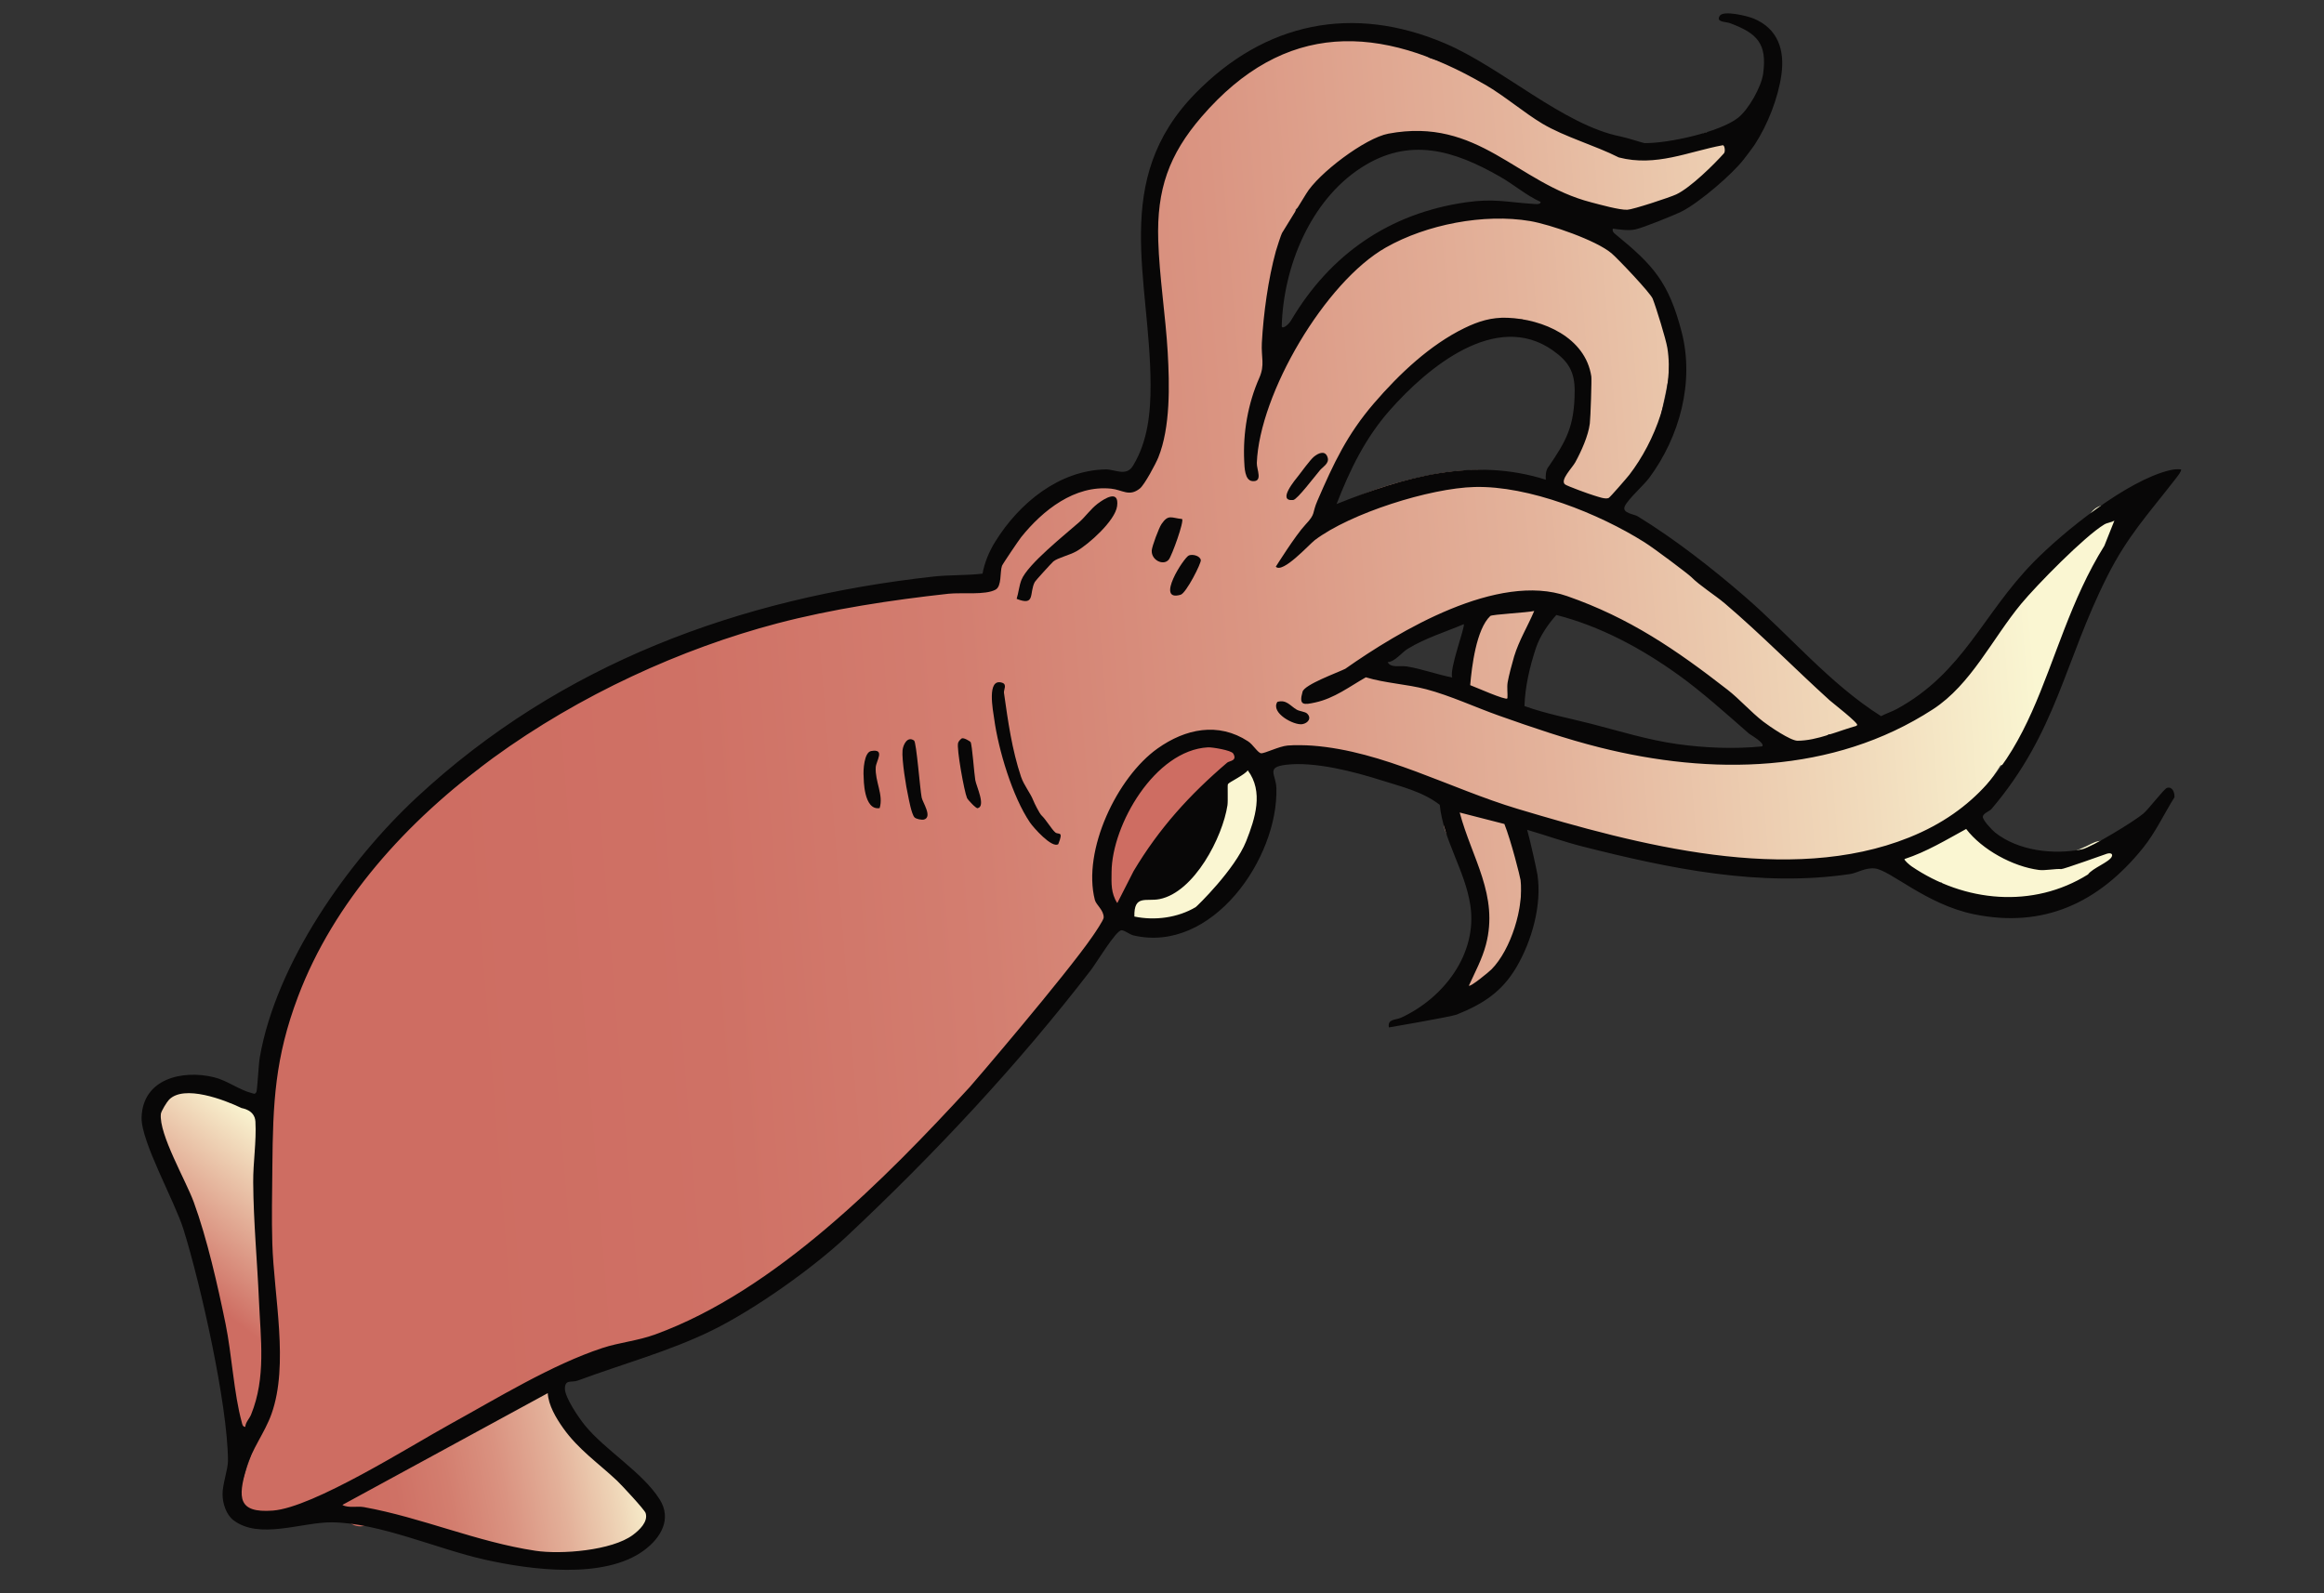 <?xml version="1.0" encoding="UTF-8"?>
<svg id="Squid" xmlns="http://www.w3.org/2000/svg" xmlns:xlink="http://www.w3.org/1999/xlink" viewBox="0 0 586.14 401.97">
  <rect x="0" y="0" width="586.14" height="401.97" fill="#333333" stroke="none"/>
  <defs>
    <style>
      .cls-1 {
        fill: #ce6d62;
      }

      .cls-2 {
        fill: url(#linear-gradient-3);
      }

      .cls-3 {
        fill: url(#linear-gradient-2);
      }

      .cls-4 {
        fill: url(#linear-gradient);
      }

      .cls-5 {
        fill: #080707;
      }

      .cls-6 {
        fill: #faf6d2;
      }
    </style>
    <linearGradient id="linear-gradient" x1="88.37" y1="382.08" x2="163.81" y2="367.49" gradientUnits="userSpaceOnUse">
      <stop offset="0" stop-color="#ce6d62"/>
      <stop offset=".16" stop-color="#cf7165"/>
      <stop offset=".33" stop-color="#d37e6f"/>
      <stop offset=".51" stop-color="#da9381"/>
      <stop offset=".69" stop-color="#e3b099"/>
      <stop offset=".87" stop-color="#efd6b8"/>
      <stop offset="1" stop-color="#faf6d2"/>
    </linearGradient>
    <linearGradient id="linear-gradient-2" x1="47.93" y1="324.7" x2="85.04" y2="275.93" gradientUnits="userSpaceOnUse">
      <stop offset="0" stop-color="#ce6d62"/>
      <stop offset=".74" stop-color="#faf6d2"/>
    </linearGradient>
    <linearGradient id="linear-gradient-3" x1="110.62" y1="203.03" x2="513.64" y2="170.64" gradientUnits="userSpaceOnUse">
      <stop offset="0" stop-color="#ce6d62"/>
      <stop offset=".16" stop-color="#cf7165"/>
      <stop offset=".33" stop-color="#d37e70"/>
      <stop offset=".51" stop-color="#da9582"/>
      <stop offset=".7" stop-color="#e4b49c"/>
      <stop offset=".89" stop-color="#f1dbbc"/>
      <stop offset="1" stop-color="#faf6d2"/>
    </linearGradient>
  </defs>
  <g id="squid">
    <path class="cls-4" d="M162,378.16c-2.8-4.33-8.17-6.54-12.03-10.08-.11-.48-.3-.95-.59-1.4-1.15-1.76-2.36-3-4.17-4.05-.13-.07-.25-.12-.38-.18-.45-1.02-1.08-2.13-1.16-2.25-.41-.53-.81-1.06-1.22-1.59-.31-.56-.55-.9-.73-1.04,1.27-3.48-2.24-7.81-6.05-6.5-7.95,2.74-14.66,7.61-21.72,12.03-7.65,4.79-15.5,9.18-24.11,12.02-6.08,2.01-3.48,11.67,2.66,9.64,1.96-.65,3.89-1.36,5.79-2.13.79,1.21,2.14,2.1,4.03,2.2.88.05,1.71-.29,2.51-.37.09.06.21.13.41.22,2.6,1.13,5.31,1.61,8.09,2.07,5.84.98,10.92,2.87,16.25,5.42,1.78.85,4.05.54,5.65-.54.43.06.87.13,1.29.19,6.51.92,13.05,1.36,19.17-1.48,4.81-2.23,9.9-6.6,6.31-12.16Z"/>
    <path class="cls-3" d="M67.38,338.34c-.21-2.24-.55-4.37-1.16-6.5.03-.29.03-.59-.01-.91-.1-.82-.19-1.81-.29-2.87.27-.62.4-1.33.32-2.13-.83-8.01-1.67-16.06-1.52-24.12.09-4.75,1.17-10.67.19-15.74.11-.36.19-.74.21-1.14.07-1.63-.37-2.79-1-4.26-.56-1.31-1.74-2.06-3.06-2.33-.16-.09-.32-.18-.49-.26-.9-.41-2.07-.4-3.19-.43-.72-1.08-1.68-1.81-2.93-2.22-.28-.09-.56-.18-.84-.27-.32-.1-.67-.15-1.03-.17-.31-.11-.65-.18-1.01-.23-.56-.22-1.2-.35-1.92-.35-.48,0-.92.07-1.33.18-1.23-.33-2.57-.29-3.89.26-3.32-.24-5.48,3.22-4.98,6.37-.06-.08-.12-.15-.18-.23-.45,1.43-.26,2.67.3,3.65.31,2.98,1.43,6.02,2.59,8.44.08.17.17.32.26.47,3.62,9.91,6.25,20.12,8.81,30.35.45,1.78,1.5,2.85,2.77,3.31.24,1.96.62,3.9,1.18,5.81.03.1.08.18.11.28.04.54.09,1.08.14,1.61.09.88.36,1.63.74,2.28,0,.03,0,.06,0,.09.05,4.4.24,8.83.26,13.25.72,1.3,1.09,2.77,1.43,4.21.44,1.88,1.26,3.7,1.04,5.67-.02.21-.07.41-.11.61,2.9,1.37,7.34-.07,7.53-4.32.23-4.97.06-9.99-.07-14.99.79-.81,1.26-1.94,1.13-3.36Z"/>
    <path class="cls-6" d="M527.65,212.74c-3.86,2.08-8.32,3.39-12.87,4.21-.57-.26-1.22-.41-1.94-.4-.72.01-1.6.09-2.53.17-.33-.38-.71-.71-1.17-.96-3.4-1.84-6.86-3.67-9.91-6.06-1.76-1.38-4.22-1.33-6.11-.42-1.75-.26-3.59.37-4.74,2.38-.13.23-.24.44-.35.66-.75.1-1.49.23-2.22.4-2.13-.57-4.52.28-5.68,2.25-1.39,2.37-.52,5.44,1.79,6.84.69.42,1.42.79,2.2,1,.5.17,1.01.32,1.54.4,1.35.22,2.79.01,3.96-.63.32.46.67.9,1.07,1.3,2.19,2.15,5.07,2.62,8.08,2.46.84,1.08,2.08,1.83,3.69,1.79,10.13-.25,21.24-1.87,30.24-6.73,5.66-3.06.62-11.7-5.05-8.63Z"/>
    <path class="cls-2" d="M527.14,129.69c-1.67,2.59-3.34,5.17-5,7.76-.41.48-.82.95-1.24,1.42-1.72-.24-3.56.39-4.78,2.33-1.28,2.03-2.62,4.03-4,5.98-1.52,1.7-2.89,3.53-4.14,5.5-.29.46-.48.93-.59,1.4-5.9,5.8-11.08,12.23-15.53,19.22-.18.29-.33.58-.44.87-.23.21-.45.43-.68.64-.22.09-.43.18-.66.3-3.26,1.75-6.36,3.72-9.31,5.9-.49.29-.97.58-1.46.86-.45.04-.94.14-1.45.33-1.97.73-3.89,1.54-5.76,2.43-4.92.22-10.55,2.71-14.85,3.84l-9.02,2.37c-1.08-1.27-2.77-2-4.87-1.45-5.94,1.54-11.89,2.42-17.93,2.7-3.88-1.37-7.97-1.9-12.18-2.18-.68-.05-1.35-.08-2.03-.12-.19-.19-.41-.37-.64-.53-3.82-2.66-8.18-3.27-12.72-3.62-5.39-.41-9.21-2.04-14.16-4.07-1.3-.54-2.64-.98-3.99-1.38-.57-1.05-1.48-1.92-2.7-2.39-.16-.06-.32-.11-.48-.17,1.68,0,3.41-.8,4.53-2.34,1.9-2.61.65-5.85,1.1-8.82.27-1.76.84-3.45,1.67-5.01,1.9-.71,3.02-2.59,3.28-4.69.07-.61.15-1.21.22-1.82.35-2.86-2.39-4.86-5.05-4.94.67-.12,1.36-.17,2.07-.1,2.12.21,4.38,1.11,6.42,1.7,8.9,2.6,17.46,6.17,25.59,10.63,7.88,4.33,15.33,9.42,22.12,15.31,5.88,5.1,12.27,12.24,20.88,8.82.74-.29,1.35-.69,1.85-1.15.94-.02,1.88-.03,2.83,0,6.6.22,6.19-9.21,0-10-.87-.11-1.75-.22-2.62-.33-.38-.85-1.05-1.6-2.11-2.13-3.55-1.77-5.82-4.74-8.31-7.74-2.74-3.31-5.77-6.24-9.1-8.95-3.22-2.63-6.59-5.06-9.77-7.74-3.31-2.79-6.11-6.05-9.29-8.97-4.97-4.56-10.55-8.36-16.57-11.34.44-.13.89-.33,1.35-.61,4.86-3.06,7.33-7.76,8.85-13.19,1.87-6.68,3.45-13.68,4.67-20.51,1.08-6.05,1.03-11.9-1.83-17.47-2.77-5.4-7.48-9.94-12.07-13.8-9.04-7.61-23.76-9.63-35.26-8.58-9.44.86-18.4,4.78-25.94,10.51-.66.09-1.35.35-2.04.81-12.51,8.37-21.78,20.75-25.96,35.06.11-.94.2-1.88.27-2.82.17-.48.3-.99.34-1.57.24-3.94.39-7.87.47-11.81.4-.54.71-1.21.88-2.05,1.48-7.39,3.19-14.73,5.11-22.01.44-1.39.9-2.77,1.39-4.15.3-.85.37-1.63.27-2.33.02-.24.02-.46.01-.69.35-.23.69-.51,1.01-.87,2.7-3.09,5.4-6.18,8.09-9.27.97.14,1.99,0,2.98-.51,5.01-2.61,10.01-5.22,15.02-7.84,1.78-.41,3.59-.65,5.42-.76,6.94,2.13,13.61,4.89,19.97,8.43,6.35,3.53,12.12,8.27,19.01,10.74,5.12,1.84,10.95,2.24,16.05.27,6.02-.39,12.7-5.64,17.59-8.98.65-.37,1.29-.78,1.91-1.25,4.93-3.79.6-12.12-5.05-8.63-.32.2-.94.62-1.74,1.19-2.36,1.43-4.99,2.41-7.56,3.5-1.11-.83-2.56-1.28-4.18-1.06-1.66.23-3.94.77-6.21.99-.23-.44-.52-.86-.93-1.25-6.55-6.28-16.12-4.72-22.97-10.22-5.97-4.79-11.72-10.73-19.32-10.72-1.71-.79-3.45-1.43-5.26-1.91-2.04-1.25-4.28-2.11-6.67-2.59-.68-.88-1.67-1.55-2.73-1.96-5.02-1.95-12.12-1.12-17.3-.38-1.59.23-3.3.63-4.83,1.31-.68-.12-1.41-.11-2.19.11-2.11.6-4.14,1.37-6.08,2.28-1.25-.4-2.66-.38-3.95.28-8.46,4.35-14.29,12.02-18.98,20.37-.61.4-1.12,1-1.49,1.82-2.13,4.72-4.25,9.44-6.38,14.16-.83,1.85-.53,3.63.35,5-.31,3.35-.43,6.7-.27,10.1.05,1.02.35,1.89.8,2.6-.8.8-1.31,1.95-1.24,3.45.16,3.96.34,7.93.51,11.9-.04.42-.03.86.06,1.31.21,4.78.4,9.57.54,14.35.2,6.93.3,14.84-3.81,20.76-.51.27-1.03.5-1.58.69-.27.12-.52.25-.74.39-.31.05-.6.12-.87.21-6.82-.42-13.7,1-19.68,4.54-7.93,4.69-10.87,13.63-14.77,21.51-.23.47-.39.94-.48,1.39-.13.13-.25.26-.36.4-24.07,2.1-49.11,5.49-71.97,13.28-11.27,3.84-21.73,9.57-31.99,15.54-8.31,4.84-16.88,9.64-23.74,16.43-2.57,1.98-5.13,3.97-7.71,5.93-.39.3-.71.62-.98.97-16.17,13.76-30.41,30.2-38.3,50.13-4.4,11.13-5.86,22.94-6.41,34.82-.56,11.99-.77,23.98.88,35.86.21,1.97.43,3.94.64,5.91-.03,1.15.27,2.31.92,3.24l.38,10.49c-.55,1.04-.73,2.28-.55,3.45-.2,2.64-.48,5.26-.86,7.87-3.13,7.65-5.92,15.42-8.36,23.33-.96,3.1,1.65,6.36,4.82,6.33,9.33-.1,17.71-3.76,25.64-8.41,8.81-5.16,17.41-10.58,26.43-15.38,13.17-7.01,26.76-13.15,40.68-18.46,1.11.31,2.37.27,3.68-.3,4.49-1.96,8.98-3.93,13.47-5.89.55-.24,1-.56,1.36-.93,3.36-2.06,6.68-4.16,9.97-6.33.56-.14,1.14-.39,1.72-.81,1.63-1.16,3.25-2.35,4.86-3.55.77-.56,1.53-1.12,2.3-1.68.2-.15.38-.3.55-.47,1.56-1.19,3.1-2.41,4.63-3.63,1.39.29,2.93-.06,4.26-1.39,1.62-1.63,3.22-3.28,4.81-4.93,1.33.21,2.75-.2,3.95-1.57,3.24-3.71,6.47-7.41,9.71-11.12,1.07-.04,2.18-.53,3.22-1.64,10.86-11.65,21.48-23.51,31.83-35.61,4.97-5.81,9.91-11.64,14.72-17.58,3.16-3.9,8.26-7.84,6.87-12.69.15-.54-1.72-1.77-1.79-2.45-1.38-12.94,2.45-25.6,11.3-35.25.66-.72,1.07-1.49,1.26-2.26,1.94-1.07,3.94-2.03,5.98-2.86,3.34-1.37,9.71-4.32,12.9-1.35,1.13,1.05,2.88,1.56,4.49,1.35.31.21.63.37.94.5.13.38.28.76.45,1.16,1.04,2.4,4.79,3.14,6.84,1.79.2-.13.4-.25.6-.37.89.06,1.84-.09,2.79-.54,1.06-.5,2.12-1,3.18-1.51.73.47,1.59.77,2.58.76.84,0,1.68,0,2.52.01,1.76,2.57,4.45,3.38,7.6,3.6,1.84.13,3.69.18,5.55.21.52.41,1.14.73,1.91.89,2.92.62,5.85,1.12,8.8,1.52.56.55,1.3,1.01,2.26,1.3.65.2,1.29.34,1.94.45.41.29.85.55,1.31.77.57.63,1.36,1.13,2.39,1.39.24.06.48.13.73.19.27.24.56.46.9.65,1.45.78,2.92,1.47,4.4,2.1-.5.2-.97.47-1.39.8-4.09-1.07-8.45,4.54-4.8,8.5,3.18,3.44,5.13,7.48,6.1,12.05.31,1.44,1.05,2.4,1.99,2.97-.53,6.67-3.17,13.31-6.76,19.45-3.25,5.57,5.39,10.61,8.63,5.05,8.45-14.47,12.06-31.74,2.61-46.61,2.3.6,4.65,1.01,7.05,1.26.58.75,1.4,1.36,2.51,1.71,4.59,1.43,9.24,2.35,13.99,2.87.58.82,1.53,1.45,2.92,1.7,9.37,1.69,18.74,3.39,28.12,5.08,5.37.97,12.14,3.15,17.26.64,13.66,2.3,29.2-3.62,40.77-9.17,1.62-.78,2.39-1.99,2.55-3.28.85-.17,1.68-.56,2.4-1.21,3.53-3.2,6.43-6.75,8.87-10.64,1.14-.26,2.2-1.01,2.96-2.39,2.07-3.76,3.96-7.6,5.74-11.5.4-.8.8-1.61,1.2-2.41.22-.45.37-.89.46-1.33.79-1.85,1.56-3.7,2.3-5.58.2-.51.28-1,.28-1.48.72-.4,1.35-1.04,1.78-1.98,1.91-4.15,3.81-8.3,5.72-12.45.57-1.25.64-2.47.35-3.55.41-.32.78-.7,1.09-1.18,3.11-4.83,6.23-9.66,9.34-14.49,3.5-5.42-5.16-10.44-8.63-5.05ZM341.13,110.65c.2-.57.28-1.11.27-1.62,1.22-1.53,2.39-3.08,3.52-4.67,1.96-2.44,4.04-4.76,6.24-6.98.01,0,.02-.02.03-.02,2.61-2.07,5.1-4.24,7.51-6.52,1.03.2,2.18-.01,3.37-.83,3.01-2.08,5.87-4.3,8.61-6.7,4.07-1.95,8.63-2.7,13.3-2.73,1.97,2.71,4.86,4.47,8.26,5.92,2.26.96,4.2,2.11,5.66,3.6.32,3.26.63,6.28,2.04,9.46-.73,2.6-1.64,5.23-2.68,7.92-.61,1.6-.25,3.04.62,4.13-1.08,2.19-2.37,4.27-3.92,6.19-1.17,1.45-1.59,3.42-1.16,5.11-.53-.14-1.05-.29-1.59-.41-4.01-.94-7.99-2.51-12-3.29-8.35-1.63-18.14.22-26.23,2.42-6.21,1.69-12.54,4.12-18.25,7.38,2.12-6.12,4.25-12.23,6.37-18.35ZM374.61,153.19c-.11.11-.23.23-.34.34-.49.45-.83.99-1.03,1.61-.31.59-.45,1.22-.43,1.9-1.35,2.8-2.85,5.7-3.56,8.61-.08.31-.12.62-.16.93-.06.08-.12.16-.18.24-.45.78-.68,1.62-.68,2.52-.1.82-.2,1.64-.3,2.46-.14,1.13.6,2.6,1.37,3.43-5.55-1.6-11.19-2.72-16.99-3.47-.3-.04-.58-.04-.85-.03-.43-1.26-1.32-2.35-2.69-2.86-.95-.49-2.12-.65-3.46-.29-1.83.5-3.59,1.12-5.28,1.84.07-.06.13-.13.2-.19,4.45-1.86,8.45-5.31,12.49-8.08,3.98-2.72,8.91-3.61,13.34-5.41,3.43-1.4,6.76-2.97,10.01-4.72.46-.15.91-.3,1.37-.45.68-.23,1.33-.48,1.99-.73-.22.16-.42.34-.6.56-.1.12-.2.24-.3.36-.12,0-.24-.02-.36-.02-.44.06-.89.12-1.33.18-.85.24-1.58.67-2.21,1.29Z"/>
    <path class="cls-1" d="M311.63,188.47c-2.59-4.93-8.33-2.31-12.11-.84-3.62,1.41-6.76,2.83-7.93,6.25-.19.16-.38.33-.55.54-1.05,1.22-1.96,2.48-2.74,3.8-.02.03-.05.07-.07.1-.1.15-.2.3-.28.45-2.16,2.5-4.14,5.21-5.46,8.22-2.03,4.66-2.9,9.93-4.15,14.84-1.58,6.24,7.91,8.87,9.64,2.66,1.5-5.39,4.02-10.13,7.76-14.3,1.25-1.4,1.53-3,1.2-4.44.3-.2.59-.43.88-.71,2.2-2.18,4.41-4.35,6.61-6.53.82-.81,1.26-1.68,1.43-2.56.17-.05.29-.09.37-.13.73.14,1.5.16,2.27.01.05,0,.09-.02.14-.03,3.33-.63,4.37-4.71,2.99-7.35Z"/>
    <path class="cls-6" d="M311.68,195.59c-.93,1.04-1.87,2.09-2.8,3.13-.88.98-1.3,2.04-1.39,3.06-.64.83-1.03,1.7-1.2,2.55-1.79,1.52-1.88,3.45-1.04,5.04.02.55.14,1.09.35,1.63-2.78,5.08-6.71,9.33-12.57,12.23-.71.35-1.25.79-1.65,1.28-.8.16-1.54.5-2.19,1.02-.04.02-.07.04-.11.06-.51.17-.98.41-1.37.77-.54.35-.97.82-1.29,1.4-.37.57-.56,1.19-.59,1.86-.15.66-.12,1.33.09,1.99.39,1.21,1.14,2.38,2.3,2.99,1.2.64,2.51.85,3.85.5.17-.04.33-.1.49-.16.52-.2,1.07-.4,1.56-.68.63-.36,1.22-.83,1.74-1.34.16-.16.3-.35.43-.54.58-.06,1.18-.23,1.79-.53,8.73-4.33,14.34-11.35,18.04-19.63.64-.41,1.21-.94,1.57-1.62l.5-1.19c.23-.87.23-1.73.01-2.6.33-.98.64-1.97.93-2.97.36-.63.52-1.27.53-1.91.13-.49.26-.98.38-1.48,1.12-4.61-4.88-8.75-8.36-4.86Z"/>
    <path class="cls-5" d="M350.3,259.18c-.42-2.17,1.68-1.82,3.06-2.45,10.73-4.93,19.32-16.07,17.48-28.34-1.33-8.84-6.81-16.41-7.72-25.36-4.29-3.33-9.74-4.61-14.89-6.24-6.72-2.13-16.72-4.75-23.92-3.86-5.11.63-2.49,2.4-2.39,5.88.5,17.67-16.18,41.81-36.04,37.16-1.01-.24-2.17-1.28-3.02-1.3-1.37-.03-6.36,8.27-7.64,9.94-18.55,24.13-39.79,46.77-61.74,67.35-8.52,7.99-23.15,18.38-33.89,23.65s-22.68,8.5-33.85,12.65c-1.58.59-3.24-.4-3.26,2.04-.02,2.25,3.53,7.41,5.05,9.27,5.09,6.26,14.54,11.83,18.85,18.68,3.11,4.94.31,9.67-3.88,12.8-10.06,7.5-28.79,4.95-40.28,2.38-11.81-2.64-26.64-9.31-38.52-9.4-7.6-.06-18.36,4.47-24.86-.57-1.79-1.39-2.68-4.16-2.71-6.43-.04-2.63,1.39-6.32,1.37-8.61-.1-14.2-6.86-44.32-11.23-58.32-2.21-7.09-10.73-22.15-10.56-28.2.28-9.81,10.3-12.08,18.26-10.15,3.29.8,6.48,3.25,9.47,3.98.56.14.81.43,1.22-.24.23-.37.56-7.03.86-8.75,4.15-23.83,22.27-49.48,39.57-65.57,36.28-33.74,81.24-50.26,130.28-55.72,4.05-.45,8.35-.26,12.44-.74.5-2.83,1.69-5.64,3.21-8.08,6.01-9.68,16.02-17.96,27.82-18.22,2.34-.05,5.19,1.89,6.89-.88,3.78-6.16,4.48-13.49,4.46-20.47-.08-26.82-10.13-51.58,11.29-73.49,17.5-17.91,39.68-22.57,63.01-12.61,14.31,6.11,29.85,20.61,44.22,23.46,1.67.33,5.75,1.67,6.05,1.68,6.03.08,18.93-2.76,23.57-6.36,2.64-2.05,5.91-7.81,6.36-11.16,1.02-7.57-1.47-10.16-8.31-12.72-1.17-.44-3.67-.21-2.64-1.87.91-1.46,7.03.04,8.61.71,6.09,2.57,7.82,7.92,6.94,14.18-.82,5.84-3.45,12.6-6.79,17.7-.47.72-2.06,2.78-2.66,3.56-2.91,3.81-11.24,10.94-15.63,13.17-1.95.99-9.84,4.16-11.78,4.57-1.72.36-3.93.03-5.66-.2-.15.72.21,1.04.72,1.45,9.47,7.75,13.37,12.01,16.64,24.6s-.5,26.47-8.16,36.8c-1.41,1.9-5.5,5.52-6.2,7.23s2.32,1.9,3.28,2.49c9.37,5.74,18.7,13.05,26.9,20.13,11.61,10.04,21.47,22.05,34.48,30.28,1.26-.68,2.69-1.11,3.94-1.79,16.87-9.21,21.61-23.87,34.48-37.02,7.73-7.9,23.66-20.64,34.34-23.21.98-.24,1.88-.33,2.88-.23.37.32-1.59,2.66-1.93,3.1-6.58,8.48-11.55,13.78-16.59,23.73-10.95,21.65-12.71,39.32-29.27,58.84-.46.54-2.04,1.05-2.19,1.91-.14.79,2.34,3.42,3.07,4,5.87,4.67,14.76,5.68,21.93,4.26,2.42-.48,13.18-7.06,15.47-8.99,1.34-1.12,5.25-6.3,6-6.51,1.38-.39,1.93,1.2,1.87,2.36-2.64,4.23-4.77,8.86-7.91,12.76-11.26,14-25.21,20.34-42.67,16.76-12-2.46-21.08-11.12-24.97-11.55-2.42-.27-4.45,1.13-6.21,1.4-22.78,3.39-45.57-1.38-67.48-6.93-4.68-1.18-9.38-2.86-14.02-4.22.76,2.67,2.42,10.19,2.59,11.3,1.17,7.67-1.44,16.8-5.3,23.36-3.62,6.15-8.33,9.25-15.03,11.94-1.4.56-17.12,3.25-17.12,3.25ZM374.51,21.34c-26.48-15.4-50.54-16.16-71.47,8.13-8.24,9.57-11.31,18.32-10.92,31.14.28,9.16,1.86,19.09,2.39,28.28.47,8.21.7,18.89-2.37,26.51-.65,1.6-3.47,6.89-4.65,7.83-2.72,2.17-4.39.33-7.27.04-9.18-.94-17.22,5.45-22.66,12.22-.59.74-4.69,6.8-4.85,7.25-.55,1.6-.02,5.13-1.62,6.01-2.62,1.43-8.55.67-11.87,1.03-14.22,1.56-29.46,3.86-43.27,7.5-47.93,12.63-102.79,46.52-120.78,94.11-5.84,15.44-6.34,26.83-6.48,43.02-.05,6.37-.2,12.99-.01,19.22.4,13.38,4.24,30.59-.21,43.07-1.7,4.77-4.99,8.87-6.38,13.79-2.05,7.26-2.17,11.24,6.7,10.58,10.24-.76,34.73-16.31,44.8-21.84,11.7-6.43,25.51-14.95,38.35-19.18,4.27-1.41,8.79-1.77,13.34-3.43,30.26-11.03,58.03-39.29,79.32-62.42.65-.7,24.1-28.07,30.92-37.96.57-.82,2.83-4.13,2.84-4.78.03-1.89-1.91-3.18-2.23-4.45-3.19-12.47,5.59-30.95,15.84-38.21,6.98-4.95,15.25-6.73,22.82-1.78,1.24.81,2.45,2.92,3.27,3,.89.09,4.54-1.77,6.7-1.95,1.76-.15,4.46-.1,6.25.03,18,1.37,34.59,10.8,51.76,15.95,30.11,9.02,68.44,19.36,98.69,7.23,33.95-13.61,32.29-46.41,49.28-73.6l2.53-6.35c-.77.47-1.8.52-2.53.96-4.95,2.95-17.1,15.35-20.97,20.02-7.3,8.81-12.62,20.35-22.25,26.61-25.31,16.44-56.17,16.62-83.95,9.66-8.62-2.16-17.08-5.06-25.55-8.06-5.93-2.1-12.16-5.02-18.32-6.65-4.93-1.3-10.33-1.52-15.22-3.01-4.17,2.37-7.96,5.31-12.78,6.35-2.85.62-4.2.83-3.18-2.72.52-1.82,8.74-4.77,10.78-5.78,13.55-9.53,38.43-24.46,55.96-18.33,15.72,5.49,27.42,13.48,40.46,23.63,3.02,2.35,5.88,5.63,9,8.03,1.62,1.25,6.86,4.81,8.62,4.82,5.02,0,10.34-2.53,15.12-3.82.51-.5-6.38-5.8-7.03-6.4-8.67-7.85-17.33-16.69-26.37-24.38-2.43-2.07-6.38-4.54-8.52-6.71-.63-.65-9.17-7.12-11.84-8.79-11.49-7.23-29.1-14.26-42.78-13.91-11.31.28-31.37,6.63-40.31,13.4-1.42,1.08-8.08,8.51-9.84,6.71,0,0,5-7.98,7.44-10.57,2.74-2.92,1.61-2.73,3.05-6.06,4.12-9.5,7.49-16.72,14.28-24.61,6.4-7.44,14.15-14.74,22.79-18.95,3.6-1.75,6.84-2.75,10.85-2.61,8.97.33,19.69,4.94,21.17,14.82.12.79-.2,10.42-.38,11.87-.39,3.1-2.16,7.02-3.67,9.77-.76,1.39-3.93,4.52-2.58,5.58.54.42,6.23,2.49,7.29,2.79.94.27,2.91,1.05,3.73.62.35-.18,4.65-5.13,5.21-5.86,6.48-8.43,11.34-21.29,9.57-32-.36-2.21-2.84-10.25-3.7-12.41-.57-1.44-8.74-10.06-10.38-11.45-3.84-3.26-15.47-7.27-20.54-8.13-11.62-1.96-26.09.85-36.35,6.66-15.35,8.69-31.9,36.88-32.57,54.37-.06,1.62,1.64,4.84-1.14,4.57-1.92-.19-1.96-3.46-2.04-5.08-.34-7.08.94-14.49,3.8-20.94,1.47-3.32.45-5.2.65-8.85.4-7.32,1.59-16.04,3.53-23.12.18-.68,1.36-4.29,1.55-4.58.43-.67,5.58-9.04,6.08-9.88,3.05-5.14,14.87-14.1,20.77-15.2,22.77-4.25,32.29,12.45,51.07,17.31,2.19.57,7.2,1.98,9.18,1.89,1.44-.06,10.74-3.12,12.35-3.88,3.67-1.75,9.58-7.62,12.03-10.37.38-.43.18-2.12-.34-2.02-8.58,1.58-16.8,5.51-26.2,3.07-5.93-3.01-13.61-5.16-19.24-8.5-4.57-2.72-9.58-7.02-14.47-9.86ZM388.56,50.93c-3.67-1.66-6.62-4.29-10.21-6.35-11.72-6.71-22.91-10.11-35.01-2.3-12.95,8.36-19.66,25.14-20.07,39.96-.02.91,1.58-.1,2.38-1.46,9.89-16.69,24.82-26.99,44.11-29.75,6.95-.99,10.1-.06,16.62.38.51.03,2.26.34,2.17-.49ZM390.52,117.8c4.58-6.67,6.58-10.34,6.63-19.1.03-4.97-1.62-7.57-5.54-10.33-14.36-10.1-31.63,4.43-41.02,15.04-6.23,7.04-10.11,15.04-13.49,23.74,17.02-6.82,34.52-11.92,52.76-6.14-.03-1.17-.05-2.2.64-3.22ZM386.94,154.13c-1.67.4-10.65.86-11.07,1.26-3.54,3.35-4.67,12.75-5.07,17.45,1.32.48,8.88,3.86,9.39,3.36.09-1.32-.15-2.73.05-4.04.23-1.46,1.18-5.04,1.63-6.53,1.23-4.07,3.43-7.62,5.07-11.49ZM423.21,170.19c-9.21-6.63-19.69-12.27-30.69-15.05-2.09,2.33-4.15,5.36-5.14,8.32-1.56,4.71-2.74,9.74-2.89,14.65,5.54,2,11.23,3.03,16.88,4.49,7.12,1.84,14.35,4.09,21.77,5.12,7.03.97,14.22,1.26,21.28.57.93-.76-3.06-3.01-3.27-3.2-5.79-5.06-11.78-10.48-17.95-14.92ZM366.28,170.89c-.83-1.95,3.32-12.88,2.9-13.43-4.73,2-9.74,3.52-14.15,6.22-1.51.93-3.22,3.27-5.05,3.35.81,1.57,3.23.82,4.9,1.1,3.89.65,7.54,2.03,11.39,2.77ZM311.01,190.07c-.47-.79-5.22-1.6-6.37-1.54-13.36.75-24.18,19.52-24.29,31.41-.03,3.01-.19,5.23,1.43,7.91l4.13-8.11c6.44-10.8,14.13-19.27,23.62-27.37.52-.44,2.63-.4,1.49-2.31ZM314.3,212.2c2.26-5.69,4.45-12.5.39-17.88-.5.96-4.83,3.15-5,3.42-.14.23.05,4.31-.11,5.39-1.21,8.03-8.36,21.93-17.12,23.68-3.39.68-6.49-1.2-6.36,4.4,5.15,1.08,10.93.32,15.46-2.37.29-.17,9.9-9.48,12.74-16.64ZM379.42,207.86l-11.27-2.89c3.06,11.51,9.89,20.9,6.62,33.34-.96,3.65-2.76,6.94-4.3,10.34.4.39,5.13-3.53,5.71-4.12,4.91-4.99,8.21-15.65,7.32-22.53-.11-.83-2.37-9.86-4.08-14.15ZM519.82,219.24c-1.17-.15-4.05.42-5.58.22-6.56-.86-14.34-5.09-18.35-10.34-5.08,2.78-9.98,5.76-15.53,7.58-.21.28,1.36,1.57,1.75,1.84,13.31,9.07,30.62,10.73,44.51,2.05,1.11-1.6,5.44-3.12,6.01-4.53.35-.86-.64-.89-1.18-.72-.45.13-11.08,3.98-11.63,3.91ZM60.88,279.5c-4.28-2.05-14.44-5.96-18.24-2.09-.55.56-2,2.9-2.07,3.61-.51,5.1,6.29,16.75,8.29,22.2,3.37,9.22,6.06,21.1,8.04,30.79,1.56,7.65,2.1,17.6,4.06,24.7.15.55.16,1.16.9,1.25.08-1.22,1.03-2.04,1.46-3.1,3.81-9.36,2.41-19.05,1.99-28.82-.43-9.89-1.38-19.79-1.45-29.76-.04-5.04.84-10.25.56-15.34-.17-3.02-3.41-3.36-3.55-3.43ZM138.15,351.44l-51.84,28.22c1.77.84,3.75.22,5.47.53,14.69,2.66,28.4,8.77,43.25,11.01,6.5.98,19.31-.04,24.61-4,1.64-1.23,3.87-3.31,3.2-5.5-.26-.85-6.12-7.14-7.21-8.17-4.67-4.41-9.76-7.84-13.64-13.34-1.75-2.48-3.67-5.7-3.84-8.75Z"/>
    <path class="cls-5" d="M265.67,141.63c-.35.29-4.51,4.85-4.67,5.16-1.5,2.81.24,6.2-4.59,4.28.49-1.54.62-3.29,1.21-4.78,1.56-3.96,11.11-11.5,14.64-14.63,1.48-1.31,2.83-3.26,4.55-4.57s5.5-3.73,4.94.58c-.48,3.67-7.12,9.6-10.25,11.39-1.71.98-4.74,1.67-5.83,2.57Z"/>
    <path class="cls-5" d="M257.55,196.03c.67,2.01,2.32,4.03,3.03,5.83.34.87,1.6,3.35,2.08,3.81,1.21,1.15,2.58,3.56,3.5,4.32.81.67,2.15-.54.75,2.96-1.61,1.11-6.29-4.21-7.15-5.48-4.41-6.5-7.94-18.31-9-26.03-.3-2.18-1.98-10.49,1.99-9.21,1.32.43.36,1.78.46,2.53,1.02,7.19,2.01,14.34,4.33,21.27Z"/>
    <path class="cls-5" d="M230.62,206.16c-.75-.87-1.43-4.69-1.51-5.05-.59-2.53-1.7-9.5-1.48-11.82.14-1.42,1.22-3.67,2.91-2.48.6.42,1.5,12.35,1.92,14.4.25,1.23,2.75,4.85.62,5.52-.57.18-2.07-.12-2.45-.56Z"/>
    <path class="cls-5" d="M298.13,130.92c.58.58-2.57,9.25-3.33,10.22-1.3,1.66-4.43.24-4.32-2.25.05-1.04,1.81-5.73,2.46-6.68,1.76-2.58,2.49-1.53,5.2-1.28Z"/>
    <path class="cls-5" d="M244.79,187.18c.41.74.9,7.99,1.19,9.62s2.72,6.6.59,7.08c-.42.1-2.48-2.12-2.68-2.58-.7-1.61-2.66-12.47-2.25-13.88.14-.46.5-.8.86-1.1.46-.4,2.21.72,2.29.86Z"/>
    <path class="cls-5" d="M332.88,118.66c-1.2,1.39-5.7,7.37-6.71,7.47-4.21.43.55-5.16,1.44-6.29.41-.52,2.83-3.85,3.77-4.62,1.26-1.04,2.99-1.69,3.5.32.35,1.39-1.25,2.24-2,3.11Z"/>
    <path class="cls-5" d="M221.85,203.86c-4.1.64-4-7.53-4.03-7.93-.14-1.65.12-6.16,1.9-6.47,3.64-.64,1.24,2.5,1.15,4.09-.22,3.61,2.02,6.95.98,10.32Z"/>
    <path class="cls-5" d="M299.89,140.1c1.01-.35,2.78.13,2.97,1.2.14.75-3.68,8.31-5.08,8.73-6.51,1.93.84-9.49,2.1-9.93Z"/>
    <path class="cls-5" d="M329.66,180c1.21,1.14.26,2.43-1.2,2.68-2.1.36-8.08-2.85-6.29-5.62,2.3-.67,3.28,1.05,4.87,1.96.75.43,2.1.49,2.62.98Z"/>
  </g>
</svg>
